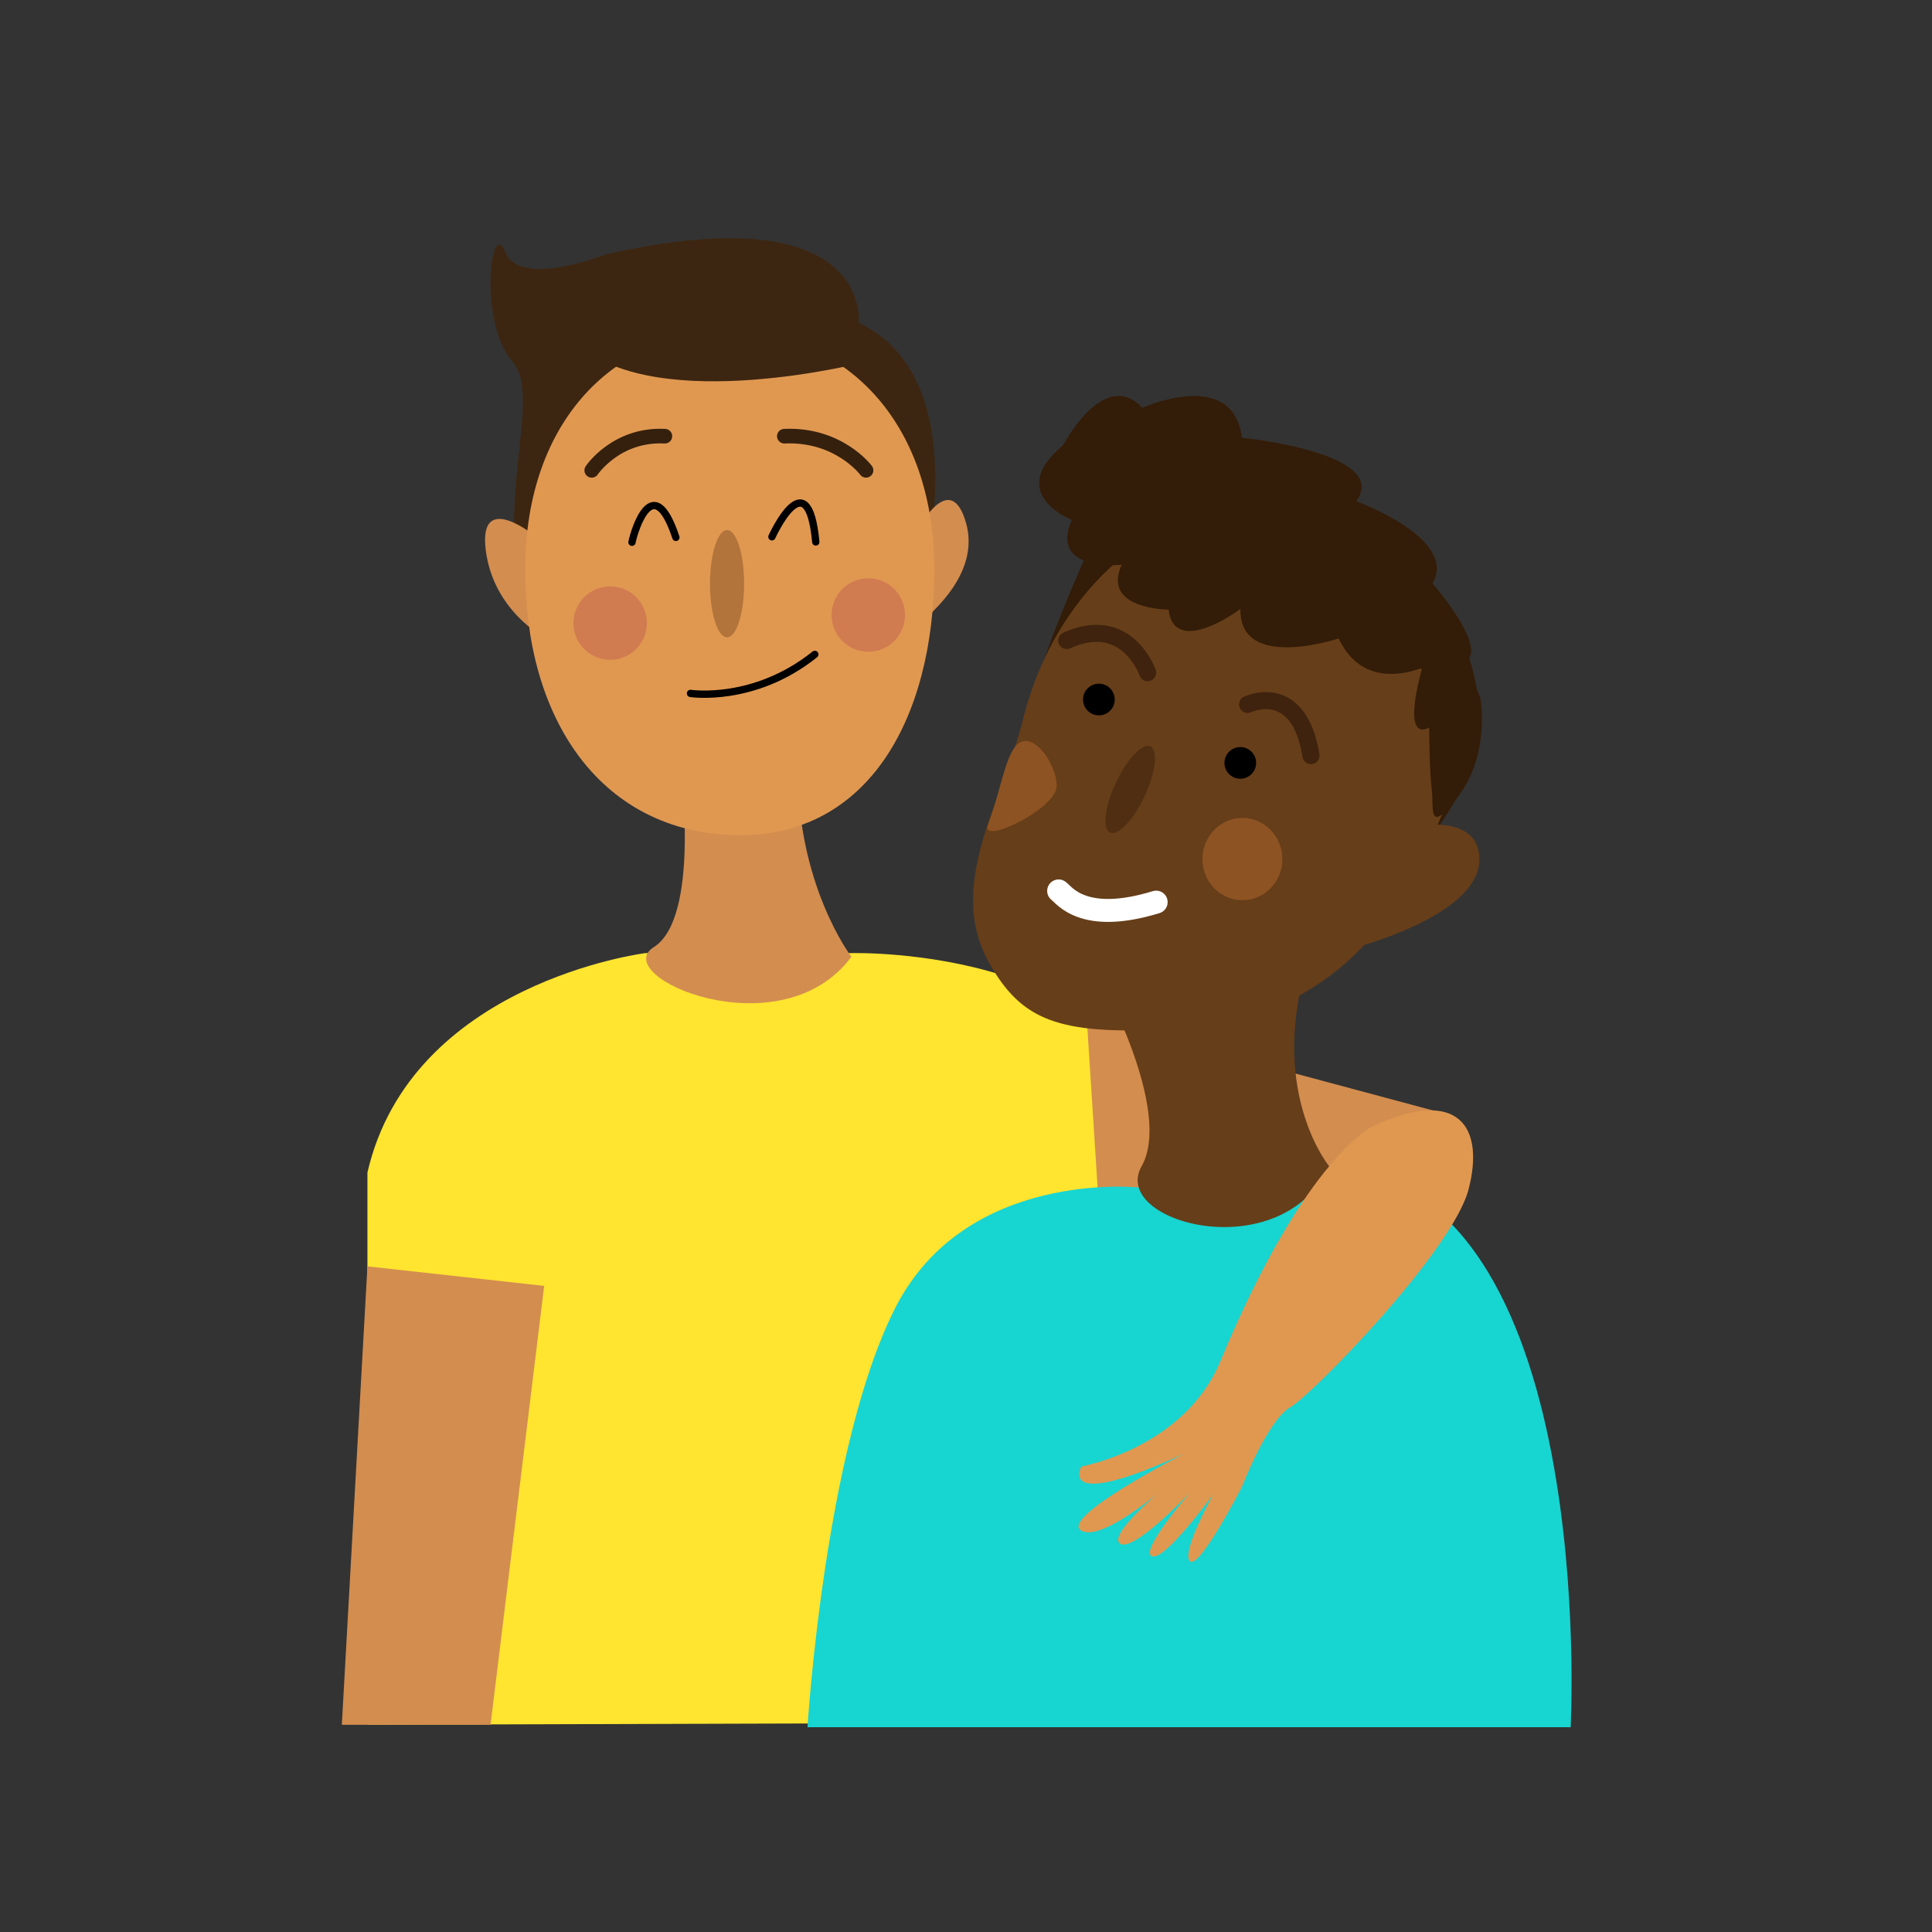 <?xml version="1.0" encoding="utf-8"?>
<!-- Generator: Adobe Illustrator 23.0.1, SVG Export Plug-In . SVG Version: 6.00 Build 0)  -->
<svg version="1.1" xmlns="http://www.w3.org/2000/svg" xmlns:xlink="http://www.w3.org/1999/xlink" x="0px" y="0px"
	 viewBox="0 0 1000 1000" style="enable-background:new 0 0 1000 1000;" xml:space="preserve">
<rect x="0" y="0" width="1000" height="1000" fill="#333333" stroke="none"/>
<style type="text/css">
	.st0{fill:#FFE430;}
	.st1{fill:#3D2611;}
	.st2{fill:#D38D4F;}
	.st3{fill:#E09851;}
	.st4{fill:none;stroke:#000000;stroke-width:3.786;stroke-linecap:round;stroke-linejoin:round;stroke-miterlimit:10;}
	.st5{fill:#B2743B;}
	.st6{fill:none;stroke:#35200D;stroke-width:7.572;stroke-linecap:round;stroke-linejoin:round;stroke-miterlimit:10;}
	.st7{fill:#D17B50;}
	.st8{fill:#17D5D1;}
	.st9{fill:#331C08;}
	.st10{fill:#663E19;}
	.st11{fill:#4F2E12;}
	.st12{fill:none;stroke:#3F230E;stroke-width:8.834;stroke-linecap:round;stroke-miterlimit:10;}
	.st13{fill:none;stroke:#FFFFFF;stroke-width:11.88;stroke-linecap:round;stroke-miterlimit:10;}
	.st14{fill:#8E5323;}
</style>
<g id="man2_1_">
	<path id="shirt_1_" class="st0" d="M190.18,892.74V606.9c22.72-98.44,143.87-113.58,143.87-113.58h107.27
		c0,0,153.96-3.79,160.27,103.48c6.31,107.27,8.2,294.68,8.2,294.68L190.18,892.74z"/>
	<path id="hair_x5F_back_1_" class="st1" d="M477.28,300.86c0,0,29.03-104.75-32.81-133.77c0,0,7.57-66.89-131.25-35.34
		c0,0-44.17,17.67-51.74-1.26s-13.88,36.6,3.79,56.79s-16.41,84.55,13.88,152.7"/>
	<g id="face_1_">
		<path class="st2" d="M352.35,398.04c0,0,10.1,76.98-13.88,92.13s65.62,54.27,102.22,5.05c0,0-29.03-37.86-27.76-100.96"/>
		<path class="st2" d="M477.28,270.58c0,0,15.14-26.5,22.72,0s-18.93,46.69-20.19,49.22"/>
		<path class="st2" d="M277.89,278.15c0,0-30.29-25.24-26.5,6.31s30.29,45.43,30.29,45.43"/>
		<g>
			<path class="st3" d="M483.59,294.83c0,77.78-35.28,141.43-107.27,137.28c-65.62-3.79-104.48-59.5-104.48-137.28
				s47.28-123.15,105.75-123.15S483.59,217.05,483.59,294.83z"/>
		</g>
	</g>
	<g id="eyes_1_">
		<path class="st4" d="M327.11,280.67c1.26-6.31,10.94-37.86,22.72-2.52"/>
		<path class="st4" d="M399.55,277.84c0,0,18.6-41.03,22.7,2.68"/>
	</g>
	<g id="nose_1_">
		<ellipse class="st5" cx="376.32" cy="302.12" rx="8.83" ry="27.76"/>
	</g>
	<path id="mouth_1_" class="st4" d="M357.39,358.91c0,0,32.81,5.05,64.36-20.19"/>
	<g id="eyebrows_1_">
		<path class="st6" d="M306.28,243.44c0,0,12.62-18.93,37.86-17.67"/>
		<path class="st6" d="M448.26,243.44c0,0-14.09-18.93-42.28-17.67"/>
	</g>
	<path id="hair_x5F_front_1_" class="st1" d="M448.26,187.28c0,0-107.27,27.76-148.92-8.83s119.89-12.62,119.89-12.62L448.26,187.28
		z"/>
	<g id="cheeks_1_">
		<circle class="st7" cx="315.82" cy="322.51" r="19.01"/>
		<circle class="st7" cx="449.44" cy="318.34" r="19.01"/>
	</g>
	<g id="arms">
		<polyline class="st2" points="747.53,576.33 562.47,526.67 568.15,615.1 689.3,618.89 		"/>
		<polygon class="st2" points="190.18,655.48 281.67,665.58 253.91,892.74 176.93,892.74 		"/>
	</g>
</g>
<g id="man2">
	<path id="shirt" class="st8" d="M589.42,614.65c0,0-89.42-9.65-126.02,62.29S417.97,894,417.97,894h395
		c0,0,15.14-281.42-124.94-290.26"/>
	<path id="hair_x5F_back" class="st9" d="M573.19,263c0,0-37.86,80.77-37.86,99.7c0,0.9,43.92-43.12,59.31-37.86
		c55.29,18.88,148.15,105.41,148.15,105.41s26.05-33.48,23.49-59.98c-3.79-39.12-18.93-56.79-18.93-56.79L573.19,263z"/>
	<g id="face">
		<path class="st10" d="M569.41,506.57c0,0,37.86,68.15,21.45,97.17c-16.41,29.03,71.93,53,97.17,0c0,0-30.29-36.6-12.62-100.96"/>
		<path class="st10" d="M529.51,372.35c-10.83,43.76-40.55,86.13-17.07,126.88c16.58,28.79,35.38,36.34,91.55,33.59
			c74-3.61,114.19-42.4,140.75-107.2c28.88-70.47-15.05-145.77-74.48-160.48C610.82,250.44,547.81,298.43,529.51,372.35z"/>
		<path class="st10" d="M705.6,433.64c0,0,56.35-20.13,59.99,8.41c4.31,33.8-75.64,51.53-75.64,51.53"/>
	</g>
	<path id="arm" class="st3" d="M711.56,582.45c0,0-34.98,14.27-79.91,122.16c-18.8,45.14-72,54.44-72,54.44s-13.3,23.9,53.21-6.64
		c0,0-64.85,33.19-53.21,39.83c11.64,6.64,48.22-26.56,48.22-26.56s-34.92,27.88-28.27,33.19c6.65,5.31,36.58-26.56,36.58-26.56
		s-26.61,30.54-19.96,33.19c6.65,2.66,31.6-31.87,31.6-31.87s-16.84,30.54-11.85,34.52c4.99,3.98,26.82-38.51,26.82-38.51
		s13.3-34.52,24.94-41.16s84.07-81,92.39-112.86C768.44,583.78,755.43,562.53,711.56,582.45z"/>
	<g id="eyes">
		<circle cx="641.97" cy="394.88" r="8.2"/>
		<circle cx="568.78" cy="362.07" r="8.2"/>
	</g>
	
		<ellipse id="nose" transform="matrix(0.423 -0.906 0.906 0.423 -32.866 765.893)" class="st11" cx="585.18" cy="408.76" rx="24.61" ry="8.2"/>
	<g id="eyebrows">
		<path class="st12" d="M645.76,364.59c0,0,26.5-12.62,32.81,26.5"/>
		<path class="st12" d="M594.02,348.19c0,0-10.59-30.8-41.89-16.66"/>
	</g>
	<path id="mouth" class="st13" d="M547.95,461.14c2.91,2.07,12.62,17.4,50.48,5.8"/>
	<g id="hair_x5F_front">
		<path class="st9" d="M550.26,230.45c0,0,21.24-40.61,40.97-19.34c0,0,47.04-21.27,51.59,15.47c0,0,77.39,7.73,59.18,32.87
			c0,0,53.11,19.34,39.45,42.54c0,0,44.01,50.28,1.52,40.61c0,0-34.9,20.16-50.08-12.16c0,0-51.59,17.31-50.83-15.24
			c0,0-34.14,25.46-37.18,0.32c0,0-34.9,0-24.28-23.2c0,0-37.94,3.87-25.8-23.2C554.81,269.13,519.91,255.59,550.26,230.45z"/>
		<path class="st9" d="M735.99,322.32c0,0-15.14,17.67,0,23.98c0,0-11.18,37.89,3.79,30.29c0,0,0,21.45,1.26,31.55
			c1.26,10.1-2.52,25.24,13.88,3.79c16.41-21.45,11.36-50.48,11.36-50.48S747.35,312.22,735.99,322.32z"/>
	</g>
	<g id="cheeks">
		<ellipse class="st14" cx="643.07" cy="444.66" rx="20.68" ry="21.29"/>
		<path class="st14" d="M546.93,406.86c0,11.76-39.67,30.86-35.57,20.2c6.08-15.81,8.81-35.4,14.9-41.49
			C534.33,377.5,546.93,395.11,546.93,406.86z"/>
	</g>
</g>
</svg>
